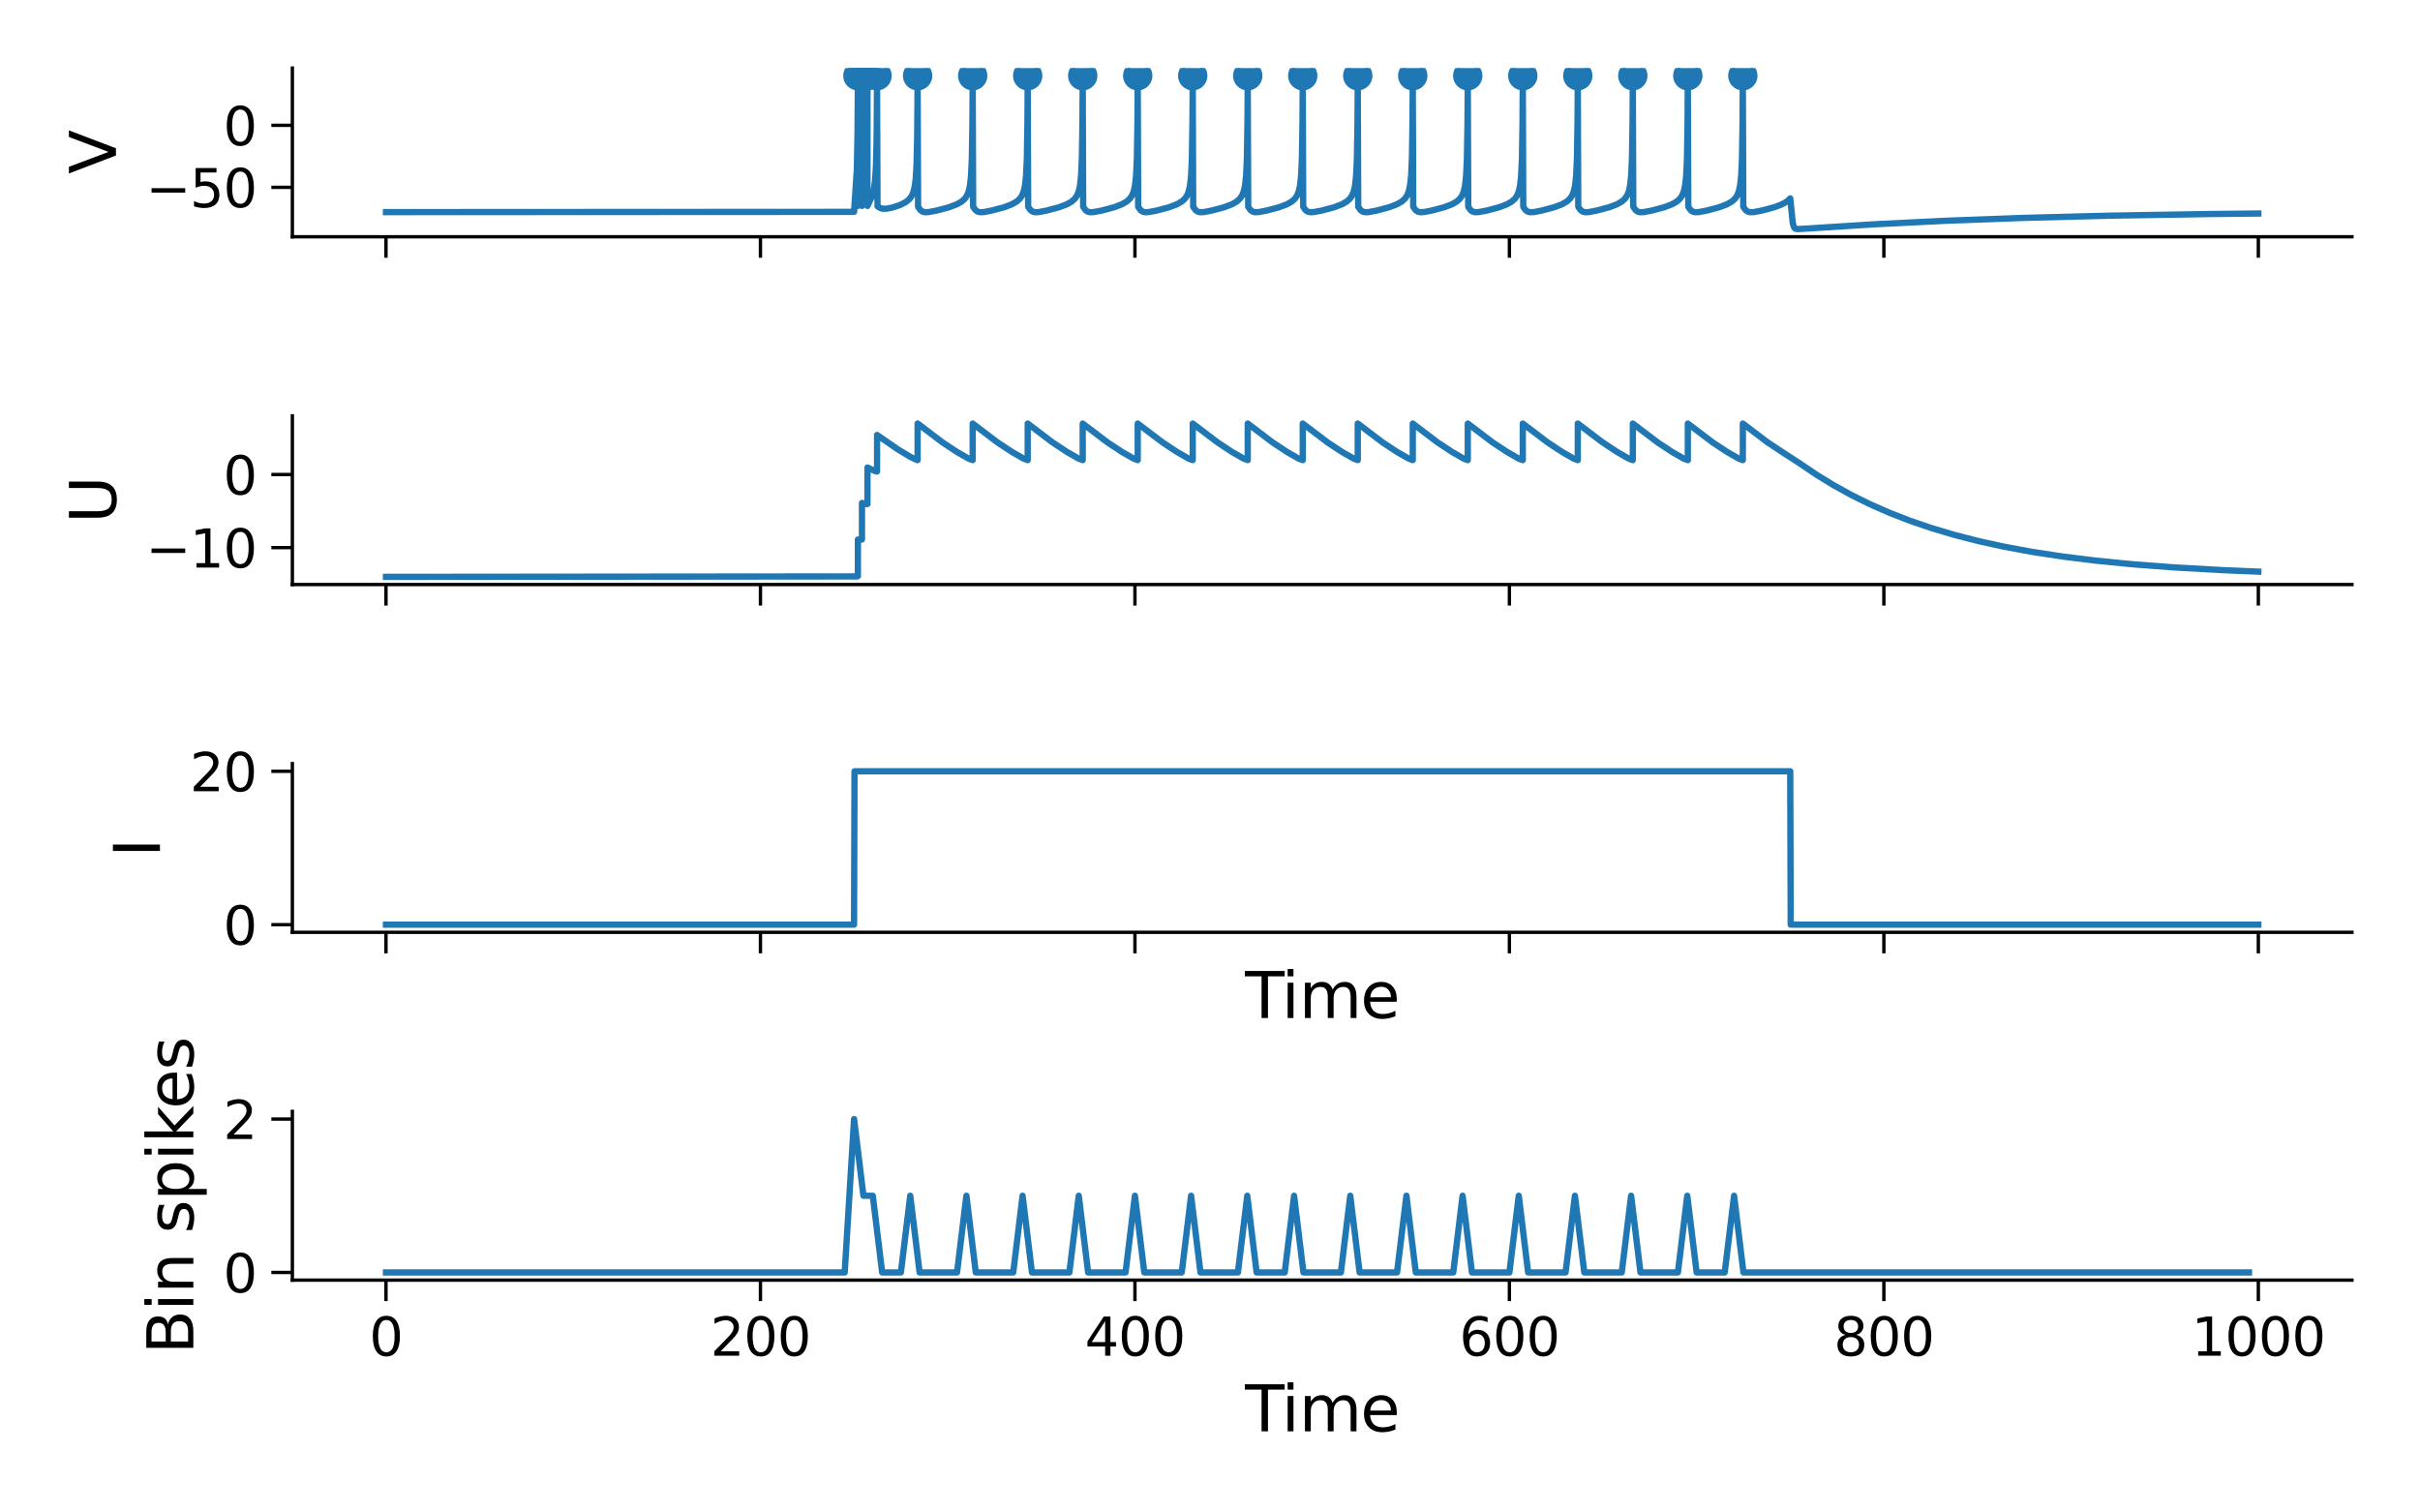 <?xml version="1.0" encoding="utf-8" standalone="no"?>
<!DOCTYPE svg PUBLIC "-//W3C//DTD SVG 1.1//EN"
  "http://www.w3.org/Graphics/SVG/1.1/DTD/svg11.dtd">
<svg xmlns:xlink="http://www.w3.org/1999/xlink" width="576pt" height="360pt" viewBox="0 0 576 360" xmlns="http://www.w3.org/2000/svg" version="1.1">
 <defs>
  <style type="text/css">*{stroke-linejoin: round; stroke-linecap: butt}</style>
 </defs>
 <g id="figure_1">
  <g id="patch_1">
   <path d="M 0 360 
L 576 360 
L 576 0 
L 0 0 
z
" style="fill: #ffffff"/>
  </g>
  <g id="axes_1">
   <g id="patch_2">
    <path d="M 69.587 56.355 
L 559.8 56.355 
L 559.8 16.2 
L 69.587 16.2 
z
" style="fill: #ffffff"/>
   </g>
   <g id="PathCollection_1">
    <defs>
     <path id="m903c0b86d2" d="M 0 3 
C 0.796 3 1.559 2.684 2.121 2.121 
C 2.684 1.559 3 0.796 3 0 
C 3 -0.796 2.684 -1.559 2.121 -2.121 
C 1.559 -2.684 0.796 -3 0 -3 
C -0.796 -3 -1.559 -2.684 -2.121 -2.121 
C -2.684 -1.559 -3 -0.796 -3 0 
C -3 0.796 -2.684 1.559 -2.121 2.121 
C -1.559 2.684 -0.796 3 0 3 
z
" style="stroke: #1f77b4"/>
    </defs>
    <g clip-path="url(#p8f0200c626)">
     <use xlink:href="#m903c0b86d2" x="204.192" y="18.025" style="fill: #1f77b4; stroke: #1f77b4"/>
     <use xlink:href="#m903c0b86d2" x="205.164" y="18.025" style="fill: #1f77b4; stroke: #1f77b4"/>
     <use xlink:href="#m903c0b86d2" x="206.469" y="18.025" style="fill: #1f77b4; stroke: #1f77b4"/>
     <use xlink:href="#m903c0b86d2" x="208.751" y="18.025" style="fill: #1f77b4; stroke: #1f77b4"/>
     <use xlink:href="#m903c0b86d2" x="218.408" y="18.025" style="fill: #1f77b4; stroke: #1f77b4"/>
     <use xlink:href="#m903c0b86d2" x="231.515" y="18.025" style="fill: #1f77b4; stroke: #1f77b4"/>
     <use xlink:href="#m903c0b86d2" x="244.608" y="18.025" style="fill: #1f77b4; stroke: #1f77b4"/>
     <use xlink:href="#m903c0b86d2" x="257.702" y="18.025" style="fill: #1f77b4; stroke: #1f77b4"/>
     <use xlink:href="#m903c0b86d2" x="270.795" y="18.025" style="fill: #1f77b4; stroke: #1f77b4"/>
     <use xlink:href="#m903c0b86d2" x="283.888" y="18.025" style="fill: #1f77b4; stroke: #1f77b4"/>
     <use xlink:href="#m903c0b86d2" x="296.981" y="18.025" style="fill: #1f77b4; stroke: #1f77b4"/>
     <use xlink:href="#m903c0b86d2" x="310.075" y="18.025" style="fill: #1f77b4; stroke: #1f77b4"/>
     <use xlink:href="#m903c0b86d2" x="323.168" y="18.025" style="fill: #1f77b4; stroke: #1f77b4"/>
     <use xlink:href="#m903c0b86d2" x="336.261" y="18.025" style="fill: #1f77b4; stroke: #1f77b4"/>
     <use xlink:href="#m903c0b86d2" x="349.354" y="18.025" style="fill: #1f77b4; stroke: #1f77b4"/>
     <use xlink:href="#m903c0b86d2" x="362.448" y="18.025" style="fill: #1f77b4; stroke: #1f77b4"/>
     <use xlink:href="#m903c0b86d2" x="375.541" y="18.025" style="fill: #1f77b4; stroke: #1f77b4"/>
     <use xlink:href="#m903c0b86d2" x="388.634" y="18.025" style="fill: #1f77b4; stroke: #1f77b4"/>
     <use xlink:href="#m903c0b86d2" x="401.727" y="18.025" style="fill: #1f77b4; stroke: #1f77b4"/>
     <use xlink:href="#m903c0b86d2" x="414.821" y="18.025" style="fill: #1f77b4; stroke: #1f77b4"/>
    </g>
   </g>
   <g id="matplotlib.axis_1">
    <g id="xtick_1">
     <g id="line2d_1">
      <defs>
       <path id="m72c310640c" d="M 0 0 
L 0 5 
" style="stroke: #000000; stroke-width: 0.8"/>
      </defs>
      <g>
       <use xlink:href="#m72c310640c" x="91.87" y="56.355" style="stroke: #000000; stroke-width: 0.8"/>
      </g>
     </g>
    </g>
    <g id="xtick_2">
     <g id="line2d_2">
      <g>
       <use xlink:href="#m72c310640c" x="181" y="56.355" style="stroke: #000000; stroke-width: 0.8"/>
      </g>
     </g>
    </g>
    <g id="xtick_3">
     <g id="line2d_3">
      <g>
       <use xlink:href="#m72c310640c" x="270.131" y="56.355" style="stroke: #000000; stroke-width: 0.8"/>
      </g>
     </g>
    </g>
    <g id="xtick_4">
     <g id="line2d_4">
      <g>
       <use xlink:href="#m72c310640c" x="359.261" y="56.355" style="stroke: #000000; stroke-width: 0.8"/>
      </g>
     </g>
    </g>
    <g id="xtick_5">
     <g id="line2d_5">
      <g>
       <use xlink:href="#m72c310640c" x="448.392" y="56.355" style="stroke: #000000; stroke-width: 0.8"/>
      </g>
     </g>
    </g>
    <g id="xtick_6">
     <g id="line2d_6">
      <g>
       <use xlink:href="#m72c310640c" x="537.522" y="56.355" style="stroke: #000000; stroke-width: 0.8"/>
      </g>
     </g>
    </g>
   </g>
   <g id="matplotlib.axis_2">
    <g id="ytick_1">
     <g id="line2d_7">
      <defs>
       <path id="mae46ea5dfd" d="M 0 0 
L -5 0 
" style="stroke: #000000; stroke-width: 0.8"/>
      </defs>
      <g>
       <use xlink:href="#mae46ea5dfd" x="69.587" y="44.584" style="stroke: #000000; stroke-width: 0.8"/>
      </g>
     </g>
     <g id="text_1">
      <!-- −50 -->
      <g transform="translate(34.717 49.332)scale(0.125 -0.125)">
       <defs>
        <path id="DejaVuSans-2212" d="M 678 2272 
L 4684 2272 
L 4684 1741 
L 678 1741 
L 678 2272 
z
" transform="scale(0.016)"/>
        <path id="DejaVuSans-35" d="M 691 4666 
L 3169 4666 
L 3169 4134 
L 1269 4134 
L 1269 2991 
Q 1406 3038 1543 3061 
Q 1681 3084 1819 3084 
Q 2600 3084 3056 2656 
Q 3513 2228 3513 1497 
Q 3513 744 3044 326 
Q 2575 -91 1722 -91 
Q 1428 -91 1123 -41 
Q 819 9 494 109 
L 494 744 
Q 775 591 1075 516 
Q 1375 441 1709 441 
Q 2250 441 2565 725 
Q 2881 1009 2881 1497 
Q 2881 1984 2565 2268 
Q 2250 2553 1709 2553 
Q 1456 2553 1204 2497 
Q 953 2441 691 2322 
L 691 4666 
z
" transform="scale(0.016)"/>
        <path id="DejaVuSans-30" d="M 2034 4250 
Q 1547 4250 1301 3770 
Q 1056 3291 1056 2328 
Q 1056 1369 1301 889 
Q 1547 409 2034 409 
Q 2525 409 2770 889 
Q 3016 1369 3016 2328 
Q 3016 3291 2770 3770 
Q 2525 4250 2034 4250 
z
M 2034 4750 
Q 2819 4750 3233 4129 
Q 3647 3509 3647 2328 
Q 3647 1150 3233 529 
Q 2819 -91 2034 -91 
Q 1250 -91 836 529 
Q 422 1150 422 2328 
Q 422 3509 836 4129 
Q 1250 4750 2034 4750 
z
" transform="scale(0.016)"/>
       </defs>
       <use xlink:href="#DejaVuSans-2212"/>
       <use xlink:href="#DejaVuSans-35" x="83.789"/>
       <use xlink:href="#DejaVuSans-30" x="147.412"/>
      </g>
     </g>
    </g>
    <g id="ytick_2">
     <g id="line2d_8">
      <g>
       <use xlink:href="#mae46ea5dfd" x="69.587" y="29.829" style="stroke: #000000; stroke-width: 0.8"/>
      </g>
     </g>
     <g id="text_2">
      <!-- 0 -->
      <g transform="translate(53.138 34.576)scale(0.125 -0.125)">
       <use xlink:href="#DejaVuSans-30"/>
      </g>
     </g>
    </g>
    <g id="text_3">
     <!-- V -->
     <g transform="translate(27.598 41.408)rotate(-90)scale(0.15 -0.15)">
      <defs>
       <path id="DejaVuSans-56" d="M 1831 0 
L 50 4666 
L 709 4666 
L 2188 738 
L 3669 4666 
L 4325 4666 
L 2547 0 
L 1831 0 
z
" transform="scale(0.016)"/>
      </defs>
      <use xlink:href="#DejaVuSans-56"/>
     </g>
    </g>
   </g>
   <g id="line2d_9">
    <path d="M 91.87 50.487 
L 203.287 50.428 
L 203.947 40.289 
L 204.107 31.908 
L 204.192 19.501 
L 204.197 49.011 
L 204.303 48.11 
L 204.754 43.403 
L 204.963 38.466 
L 205.106 29.143 
L 205.164 19.501 
L 205.168 49.011 
L 205.275 48.461 
L 205.868 44.886 
L 206.126 41.721 
L 206.309 36.44 
L 206.438 25.181 
L 206.469 19.501 
L 206.474 49.011 
L 206.581 48.799 
L 207.632 46.505 
L 208.007 45.027 
L 208.283 42.962 
L 208.493 39.551 
L 208.649 32.92 
L 208.751 19.501 
L 208.862 49.107 
L 209.513 49.52 
L 210.199 49.689 
L 211.095 49.664 
L 212.468 49.383 
L 214.21 48.802 
L 215.503 48.154 
L 216.345 47.494 
L 216.924 46.763 
L 217.352 45.858 
L 217.686 44.594 
L 217.949 42.646 
L 218.154 39.268 
L 218.31 32.391 
L 218.408 19.501 
L 218.52 49.215 
L 219.081 50.017 
L 219.589 50.376 
L 220.182 50.516 
L 221.078 50.473 
L 222.945 50.115 
L 225.855 49.343 
L 227.727 48.637 
L 228.886 47.975 
L 229.643 47.295 
L 230.174 46.518 
L 230.57 45.526 
L 230.878 44.124 
L 231.123 41.868 
L 231.314 37.745 
L 231.453 29.351 
L 231.515 19.501 
L 231.626 49.215 
L 232.188 50.015 
L 232.7 50.376 
L 233.293 50.514 
L 234.193 50.469 
L 236.074 50.107 
L 238.971 49.336 
L 240.834 48.631 
L 241.988 47.969 
L 242.741 47.29 
L 243.267 46.519 
L 243.663 45.527 
L 243.971 44.125 
L 244.216 41.872 
L 244.408 37.755 
L 244.546 29.383 
L 244.608 19.501 
L 244.72 49.215 
L 245.281 50.015 
L 245.794 50.376 
L 246.386 50.514 
L 247.287 50.469 
L 249.167 50.107 
L 252.064 49.336 
L 253.927 48.63 
L 255.081 47.969 
L 255.834 47.29 
L 256.36 46.519 
L 256.757 45.527 
L 257.064 44.125 
L 257.309 41.872 
L 257.501 37.753 
L 257.639 29.376 
L 257.702 19.501 
L 257.813 49.215 
L 258.374 50.015 
L 258.887 50.376 
L 259.48 50.514 
L 260.38 50.469 
L 262.261 50.107 
L 265.157 49.336 
L 267.02 48.63 
L 268.174 47.969 
L 268.927 47.29 
L 269.453 46.519 
L 269.85 45.527 
L 270.157 44.125 
L 270.403 41.872 
L 270.594 37.754 
L 270.732 29.377 
L 270.795 19.501 
L 270.906 49.215 
L 271.468 50.015 
L 271.98 50.376 
L 272.573 50.514 
L 273.473 50.469 
L 275.354 50.107 
L 278.251 49.336 
L 280.113 48.63 
L 281.268 47.969 
L 282.021 47.29 
L 282.547 46.519 
L 282.943 45.527 
L 283.251 44.125 
L 283.496 41.872 
L 283.687 37.754 
L 283.826 29.377 
L 283.888 19.501 
L 283.999 49.215 
L 284.561 50.015 
L 285.073 50.376 
L 285.666 50.514 
L 286.566 50.469 
L 288.447 50.107 
L 291.344 49.336 
L 293.207 48.63 
L 294.361 47.969 
L 295.114 47.29 
L 295.64 46.519 
L 296.037 45.527 
L 296.344 44.125 
L 296.589 41.872 
L 296.781 37.754 
L 296.919 29.377 
L 296.981 19.501 
L 297.093 49.215 
L 297.654 50.015 
L 298.167 50.376 
L 298.759 50.514 
L 299.66 50.469 
L 301.54 50.107 
L 304.437 49.336 
L 306.3 48.63 
L 307.454 47.969 
L 308.207 47.29 
L 308.733 46.519 
L 309.13 45.527 
L 309.437 44.125 
L 309.682 41.872 
L 309.874 37.754 
L 310.012 29.377 
L 310.075 19.501 
L 310.186 49.215 
L 310.747 50.015 
L 311.26 50.376 
L 311.853 50.514 
L 312.753 50.469 
L 314.634 50.107 
L 317.53 49.336 
L 319.393 48.63 
L 320.547 47.969 
L 321.301 47.29 
L 321.826 46.519 
L 322.223 45.527 
L 322.531 44.125 
L 322.776 41.872 
L 322.967 37.754 
L 323.105 29.377 
L 323.168 19.501 
L 323.279 49.215 
L 323.841 50.015 
L 324.353 50.376 
L 324.946 50.514 
L 325.846 50.469 
L 327.727 50.107 
L 330.624 49.336 
L 332.486 48.63 
L 333.641 47.969 
L 334.394 47.29 
L 334.92 46.519 
L 335.316 45.527 
L 335.624 44.125 
L 335.869 41.872 
L 336.061 37.754 
L 336.199 29.377 
L 336.261 19.501 
L 336.372 49.215 
L 336.934 50.015 
L 337.447 50.376 
L 338.039 50.514 
L 338.939 50.469 
L 340.82 50.107 
L 343.717 49.336 
L 345.58 48.63 
L 346.734 47.969 
L 347.487 47.29 
L 348.013 46.519 
L 348.41 45.527 
L 348.717 44.125 
L 348.962 41.872 
L 349.154 37.754 
L 349.292 29.377 
L 349.354 19.501 
L 349.466 49.215 
L 350.027 50.015 
L 350.54 50.376 
L 351.132 50.514 
L 352.033 50.469 
L 353.913 50.107 
L 356.81 49.336 
L 358.673 48.63 
L 359.827 47.969 
L 360.58 47.29 
L 361.106 46.519 
L 361.503 45.527 
L 361.81 44.125 
L 362.055 41.872 
L 362.247 37.754 
L 362.385 29.377 
L 362.448 19.501 
L 362.559 49.215 
L 363.121 50.015 
L 363.633 50.376 
L 364.226 50.514 
L 365.126 50.469 
L 367.007 50.107 
L 369.903 49.336 
L 371.766 48.63 
L 372.92 47.969 
L 373.674 47.29 
L 374.199 46.519 
L 374.596 45.527 
L 374.904 44.125 
L 375.149 41.872 
L 375.34 37.754 
L 375.478 29.377 
L 375.541 19.501 
L 375.652 49.215 
L 376.214 50.015 
L 376.726 50.376 
L 377.319 50.514 
L 378.219 50.469 
L 380.1 50.107 
L 382.997 49.336 
L 384.859 48.63 
L 386.014 47.969 
L 386.767 47.29 
L 387.293 46.519 
L 387.689 45.527 
L 387.997 44.125 
L 388.242 41.872 
L 388.434 37.754 
L 388.572 29.377 
L 388.634 19.501 
L 388.746 49.215 
L 389.307 50.015 
L 389.82 50.376 
L 390.412 50.514 
L 391.312 50.469 
L 393.193 50.107 
L 396.09 49.336 
L 397.953 48.63 
L 399.107 47.969 
L 399.86 47.29 
L 400.386 46.519 
L 400.783 45.527 
L 401.09 44.125 
L 401.335 41.872 
L 401.527 37.754 
L 401.665 29.377 
L 401.727 19.501 
L 401.839 49.215 
L 402.4 50.015 
L 402.913 50.376 
L 403.506 50.514 
L 404.406 50.469 
L 406.286 50.107 
L 409.183 49.336 
L 411.046 48.63 
L 412.2 47.969 
L 412.953 47.29 
L 413.479 46.519 
L 413.876 45.527 
L 414.183 44.125 
L 414.428 41.872 
L 414.62 37.754 
L 414.758 29.377 
L 414.821 19.501 
L 414.932 49.215 
L 415.494 50.015 
L 416.006 50.376 
L 416.599 50.514 
L 417.499 50.469 
L 419.38 50.107 
L 422.276 49.336 
L 424.139 48.63 
L 425.293 47.969 
L 426.047 47.29 
L 426.109 47.217 
L 426.118 47.324 
L 426.702 53.066 
L 427.009 54.093 
L 427.317 54.427 
L 427.731 54.526 
L 428.877 54.477 
L 446.235 53.379 
L 463.161 52.546 
L 481.615 51.865 
L 502.173 51.333 
L 526.104 50.943 
L 537.518 50.821 
L 537.518 50.821 
" clip-path="url(#p8f0200c626)" style="fill: none; stroke: #1f77b4; stroke-width: 1.5; stroke-linecap: square"/>
   </g>
   <g id="patch_3">
    <path d="M 69.587 56.355 
L 69.587 16.2 
" style="fill: none; stroke: #000000; stroke-width: 0.8; stroke-linejoin: miter; stroke-linecap: square"/>
   </g>
   <g id="patch_4">
    <path d="M 69.587 56.355 
L 559.8 56.355 
" style="fill: none; stroke: #000000; stroke-width: 0.8; stroke-linejoin: miter; stroke-linecap: square"/>
   </g>
  </g>
  <g id="axes_2">
   <g id="patch_5">
    <path d="M 69.587 139.134 
L 559.8 139.134 
L 559.8 98.978 
L 69.587 98.978 
z
" style="fill: #ffffff"/>
   </g>
   <g id="matplotlib.axis_3">
    <g id="xtick_7">
     <g id="line2d_10">
      <g>
       <use xlink:href="#m72c310640c" x="91.87" y="139.134" style="stroke: #000000; stroke-width: 0.8"/>
      </g>
     </g>
    </g>
    <g id="xtick_8">
     <g id="line2d_11">
      <g>
       <use xlink:href="#m72c310640c" x="181" y="139.134" style="stroke: #000000; stroke-width: 0.8"/>
      </g>
     </g>
    </g>
    <g id="xtick_9">
     <g id="line2d_12">
      <g>
       <use xlink:href="#m72c310640c" x="270.131" y="139.134" style="stroke: #000000; stroke-width: 0.8"/>
      </g>
     </g>
    </g>
    <g id="xtick_10">
     <g id="line2d_13">
      <g>
       <use xlink:href="#m72c310640c" x="359.261" y="139.134" style="stroke: #000000; stroke-width: 0.8"/>
      </g>
     </g>
    </g>
    <g id="xtick_11">
     <g id="line2d_14">
      <g>
       <use xlink:href="#m72c310640c" x="448.392" y="139.134" style="stroke: #000000; stroke-width: 0.8"/>
      </g>
     </g>
    </g>
    <g id="xtick_12">
     <g id="line2d_15">
      <g>
       <use xlink:href="#m72c310640c" x="537.522" y="139.134" style="stroke: #000000; stroke-width: 0.8"/>
      </g>
     </g>
    </g>
   </g>
   <g id="matplotlib.axis_4">
    <g id="ytick_3">
     <g id="line2d_16">
      <g>
       <use xlink:href="#mae46ea5dfd" x="69.587" y="130.348" style="stroke: #000000; stroke-width: 0.8"/>
      </g>
     </g>
     <g id="text_4">
      <!-- −10 -->
      <g transform="translate(34.717 135.095)scale(0.125 -0.125)">
       <defs>
        <path id="DejaVuSans-31" d="M 794 531 
L 1825 531 
L 1825 4091 
L 703 3866 
L 703 4441 
L 1819 4666 
L 2450 4666 
L 2450 531 
L 3481 531 
L 3481 0 
L 794 0 
L 794 531 
z
" transform="scale(0.016)"/>
       </defs>
       <use xlink:href="#DejaVuSans-2212"/>
       <use xlink:href="#DejaVuSans-31" x="83.789"/>
       <use xlink:href="#DejaVuSans-30" x="147.412"/>
      </g>
     </g>
    </g>
    <g id="ytick_4">
     <g id="line2d_17">
      <g>
       <use xlink:href="#mae46ea5dfd" x="69.587" y="112.949" style="stroke: #000000; stroke-width: 0.8"/>
      </g>
     </g>
     <g id="text_5">
      <!-- 0 -->
      <g transform="translate(53.138 117.696)scale(0.125 -0.125)">
       <use xlink:href="#DejaVuSans-30"/>
      </g>
     </g>
    </g>
    <g id="text_6">
     <!-- U -->
     <g transform="translate(27.598 124.545)rotate(-90)scale(0.15 -0.15)">
      <defs>
       <path id="DejaVuSans-55" d="M 556 4666 
L 1191 4666 
L 1191 1831 
Q 1191 1081 1462 751 
Q 1734 422 2344 422 
Q 2950 422 3222 751 
Q 3494 1081 3494 1831 
L 3494 4666 
L 4128 4666 
L 4128 1753 
Q 4128 841 3676 375 
Q 3225 -91 2344 -91 
Q 1459 -91 1007 375 
Q 556 841 556 1753 
L 556 4666 
z
" transform="scale(0.016)"/>
      </defs>
      <use xlink:href="#DejaVuSans-55"/>
     </g>
    </g>
   </g>
   <g id="line2d_18">
    <path d="M 91.87 137.308 
L 204.054 137.199 
L 204.192 137.123 
L 204.197 128.423 
L 204.303 128.439 
L 205.101 128.437 
L 205.164 128.408 
L 205.168 119.708 
L 205.275 119.746 
L 206.34 119.992 
L 206.469 119.969 
L 206.474 111.269 
L 206.581 111.327 
L 208.372 112.166 
L 208.751 112.231 
L 208.756 103.531 
L 208.862 103.608 
L 213.671 106.932 
L 216.786 108.801 
L 218.292 109.5 
L 218.408 109.503 
L 218.413 100.803 
L 218.52 100.887 
L 224.309 105.283 
L 227.731 107.543 
L 230.552 109.158 
L 231.506 109.516 
L 231.515 109.514 
L 231.519 100.814 
L 231.626 100.898 
L 237.415 105.292 
L 240.838 107.551 
L 243.655 109.163 
L 244.604 109.515 
L 244.608 109.514 
L 244.613 100.814 
L 244.72 100.898 
L 250.509 105.292 
L 253.931 107.551 
L 256.748 109.163 
L 257.697 109.515 
L 257.702 109.514 
L 257.706 100.814 
L 257.813 100.898 
L 263.602 105.292 
L 267.025 107.551 
L 269.841 109.163 
L 270.79 109.515 
L 270.795 109.514 
L 270.799 100.814 
L 270.906 100.898 
L 276.695 105.292 
L 280.118 107.551 
L 282.934 109.163 
L 283.884 109.515 
L 283.888 109.514 
L 283.892 100.814 
L 283.999 100.898 
L 289.788 105.292 
L 293.211 107.551 
L 296.028 109.163 
L 296.977 109.515 
L 296.981 109.514 
L 296.986 100.814 
L 297.093 100.898 
L 302.882 105.292 
L 306.304 107.551 
L 309.121 109.163 
L 310.07 109.515 
L 310.075 109.514 
L 310.079 100.814 
L 310.186 100.898 
L 315.975 105.292 
L 319.398 107.551 
L 322.214 109.163 
L 323.163 109.515 
L 323.168 109.514 
L 323.172 100.814 
L 323.279 100.898 
L 329.068 105.292 
L 332.491 107.551 
L 335.307 109.163 
L 336.257 109.515 
L 336.261 109.514 
L 336.266 100.814 
L 336.372 100.898 
L 342.162 105.292 
L 345.584 107.551 
L 348.401 109.163 
L 349.35 109.515 
L 349.354 109.514 
L 349.359 100.814 
L 349.466 100.898 
L 355.255 105.292 
L 358.677 107.551 
L 361.494 109.163 
L 362.443 109.515 
L 362.448 109.514 
L 362.452 100.814 
L 362.559 100.898 
L 368.348 105.292 
L 371.771 107.551 
L 374.587 109.163 
L 375.536 109.515 
L 375.541 109.514 
L 375.545 100.814 
L 375.652 100.898 
L 381.441 105.292 
L 384.864 107.551 
L 387.68 109.163 
L 388.63 109.515 
L 388.634 109.514 
L 388.639 100.814 
L 388.746 100.898 
L 394.535 105.292 
L 397.957 107.551 
L 400.774 109.163 
L 401.723 109.515 
L 401.727 109.514 
L 401.732 100.814 
L 401.839 100.898 
L 407.628 105.292 
L 411.05 107.551 
L 413.867 109.163 
L 414.816 109.515 
L 414.821 109.514 
L 414.825 100.814 
L 414.932 100.898 
L 420.721 105.292 
L 424.144 107.551 
L 428.422 110.328 
L 432.393 113.018 
L 436.493 115.527 
L 440.74 117.865 
L 445.161 120.045 
L 449.773 122.069 
L 454.613 123.95 
L 459.711 125.691 
L 465.108 127.297 
L 470.857 128.774 
L 477.016 130.125 
L 483.665 131.352 
L 490.898 132.458 
L 498.848 133.445 
L 507.695 134.315 
L 517.691 135.07 
L 529.211 135.711 
L 537.518 136.058 
L 537.518 136.058 
" clip-path="url(#p49c707fbe8)" style="fill: none; stroke: #1f77b4; stroke-width: 1.5; stroke-linecap: square"/>
   </g>
   <g id="patch_6">
    <path d="M 69.587 139.134 
L 69.587 98.978 
" style="fill: none; stroke: #000000; stroke-width: 0.8; stroke-linejoin: miter; stroke-linecap: square"/>
   </g>
   <g id="patch_7">
    <path d="M 69.587 139.134 
L 559.8 139.134 
" style="fill: none; stroke: #000000; stroke-width: 0.8; stroke-linejoin: miter; stroke-linecap: square"/>
   </g>
  </g>
  <g id="axes_3">
   <g id="patch_8">
    <path d="M 69.587 221.912 
L 559.8 221.912 
L 559.8 181.756 
L 69.587 181.756 
z
" style="fill: #ffffff"/>
   </g>
   <g id="matplotlib.axis_5">
    <g id="xtick_13">
     <g id="line2d_19">
      <g>
       <use xlink:href="#m72c310640c" x="91.87" y="221.912" style="stroke: #000000; stroke-width: 0.8"/>
      </g>
     </g>
    </g>
    <g id="xtick_14">
     <g id="line2d_20">
      <g>
       <use xlink:href="#m72c310640c" x="181" y="221.912" style="stroke: #000000; stroke-width: 0.8"/>
      </g>
     </g>
    </g>
    <g id="xtick_15">
     <g id="line2d_21">
      <g>
       <use xlink:href="#m72c310640c" x="270.131" y="221.912" style="stroke: #000000; stroke-width: 0.8"/>
      </g>
     </g>
    </g>
    <g id="xtick_16">
     <g id="line2d_22">
      <g>
       <use xlink:href="#m72c310640c" x="359.261" y="221.912" style="stroke: #000000; stroke-width: 0.8"/>
      </g>
     </g>
    </g>
    <g id="xtick_17">
     <g id="line2d_23">
      <g>
       <use xlink:href="#m72c310640c" x="448.392" y="221.912" style="stroke: #000000; stroke-width: 0.8"/>
      </g>
     </g>
    </g>
    <g id="xtick_18">
     <g id="line2d_24">
      <g>
       <use xlink:href="#m72c310640c" x="537.522" y="221.912" style="stroke: #000000; stroke-width: 0.8"/>
      </g>
     </g>
    </g>
    <g id="text_7">
     <!-- Time -->
     <g transform="translate(296.343 242.309)scale(0.15 -0.15)">
      <defs>
       <path id="DejaVuSans-54" d="M -19 4666 
L 3928 4666 
L 3928 4134 
L 2272 4134 
L 2272 0 
L 1638 0 
L 1638 4134 
L -19 4134 
L -19 4666 
z
" transform="scale(0.016)"/>
       <path id="DejaVuSans-69" d="M 603 3500 
L 1178 3500 
L 1178 0 
L 603 0 
L 603 3500 
z
M 603 4863 
L 1178 4863 
L 1178 4134 
L 603 4134 
L 603 4863 
z
" transform="scale(0.016)"/>
       <path id="DejaVuSans-6d" d="M 3328 2828 
Q 3544 3216 3844 3400 
Q 4144 3584 4550 3584 
Q 5097 3584 5394 3201 
Q 5691 2819 5691 2113 
L 5691 0 
L 5113 0 
L 5113 2094 
Q 5113 2597 4934 2840 
Q 4756 3084 4391 3084 
Q 3944 3084 3684 2787 
Q 3425 2491 3425 1978 
L 3425 0 
L 2847 0 
L 2847 2094 
Q 2847 2600 2669 2842 
Q 2491 3084 2119 3084 
Q 1678 3084 1418 2786 
Q 1159 2488 1159 1978 
L 1159 0 
L 581 0 
L 581 3500 
L 1159 3500 
L 1159 2956 
Q 1356 3278 1631 3431 
Q 1906 3584 2284 3584 
Q 2666 3584 2933 3390 
Q 3200 3197 3328 2828 
z
" transform="scale(0.016)"/>
       <path id="DejaVuSans-65" d="M 3597 1894 
L 3597 1613 
L 953 1613 
Q 991 1019 1311 708 
Q 1631 397 2203 397 
Q 2534 397 2845 478 
Q 3156 559 3463 722 
L 3463 178 
Q 3153 47 2828 -22 
Q 2503 -91 2169 -91 
Q 1331 -91 842 396 
Q 353 884 353 1716 
Q 353 2575 817 3079 
Q 1281 3584 2069 3584 
Q 2775 3584 3186 3129 
Q 3597 2675 3597 1894 
z
M 3022 2063 
Q 3016 2534 2758 2815 
Q 2500 3097 2075 3097 
Q 1594 3097 1305 2825 
Q 1016 2553 972 2059 
L 3022 2063 
z
" transform="scale(0.016)"/>
      </defs>
      <use xlink:href="#DejaVuSans-54"/>
      <use xlink:href="#DejaVuSans-69" x="57.959"/>
      <use xlink:href="#DejaVuSans-6d" x="85.742"/>
      <use xlink:href="#DejaVuSans-65" x="183.154"/>
     </g>
    </g>
   </g>
   <g id="matplotlib.axis_6">
    <g id="ytick_5">
     <g id="line2d_25">
      <g>
       <use xlink:href="#mae46ea5dfd" x="69.587" y="220.087" style="stroke: #000000; stroke-width: 0.8"/>
      </g>
     </g>
     <g id="text_8">
      <!-- 0 -->
      <g transform="translate(53.138 224.834)scale(0.125 -0.125)">
       <use xlink:href="#DejaVuSans-30"/>
      </g>
     </g>
    </g>
    <g id="ytick_6">
     <g id="line2d_26">
      <g>
       <use xlink:href="#mae46ea5dfd" x="69.587" y="183.582" style="stroke: #000000; stroke-width: 0.8"/>
      </g>
     </g>
     <g id="text_9">
      <!-- 20 -->
      <g transform="translate(45.188 188.329)scale(0.125 -0.125)">
       <defs>
        <path id="DejaVuSans-32" d="M 1228 531 
L 3431 531 
L 3431 0 
L 469 0 
L 469 531 
Q 828 903 1448 1529 
Q 2069 2156 2228 2338 
Q 2531 2678 2651 2914 
Q 2772 3150 2772 3378 
Q 2772 3750 2511 3984 
Q 2250 4219 1831 4219 
Q 1534 4219 1204 4116 
Q 875 4013 500 3803 
L 500 4441 
Q 881 4594 1212 4672 
Q 1544 4750 1819 4750 
Q 2544 4750 2975 4387 
Q 3406 4025 3406 3419 
Q 3406 3131 3298 2873 
Q 3191 2616 2906 2266 
Q 2828 2175 2409 1742 
Q 1991 1309 1228 531 
z
" transform="scale(0.016)"/>
       </defs>
       <use xlink:href="#DejaVuSans-32"/>
       <use xlink:href="#DejaVuSans-30" x="63.623"/>
      </g>
     </g>
    </g>
    <g id="text_10">
     <!-- I -->
     <g transform="translate(38.068 204.047)rotate(-90)scale(0.15 -0.15)">
      <defs>
       <path id="DejaVuSans-49" d="M 628 4666 
L 1259 4666 
L 1259 0 
L 628 0 
L 628 4666 
z
" transform="scale(0.016)"/>
      </defs>
      <use xlink:href="#DejaVuSans-49"/>
     </g>
    </g>
   </g>
   <g id="line2d_27">
    <path d="M 91.87 220.087 
L 203.278 220.087 
L 203.39 183.582 
L 426.105 183.582 
L 426.216 220.087 
L 537.518 220.087 
L 537.518 220.087 
" clip-path="url(#p6d156a3d7f)" style="fill: none; stroke: #1f77b4; stroke-width: 1.5; stroke-linecap: square"/>
   </g>
   <g id="patch_9">
    <path d="M 69.587 221.912 
L 69.587 181.756 
" style="fill: none; stroke: #000000; stroke-width: 0.8; stroke-linejoin: miter; stroke-linecap: square"/>
   </g>
   <g id="patch_10">
    <path d="M 69.587 221.912 
L 559.8 221.912 
" style="fill: none; stroke: #000000; stroke-width: 0.8; stroke-linejoin: miter; stroke-linecap: square"/>
   </g>
  </g>
  <g id="axes_4">
   <g id="patch_11">
    <path d="M 69.587 304.69 
L 559.8 304.69 
L 559.8 264.535 
L 69.587 264.535 
z
" style="fill: #ffffff"/>
   </g>
   <g id="matplotlib.axis_7">
    <g id="xtick_19">
     <g id="line2d_28">
      <g>
       <use xlink:href="#m72c310640c" x="91.87" y="304.69" style="stroke: #000000; stroke-width: 0.8"/>
      </g>
     </g>
     <g id="text_11">
      <!-- 0 -->
      <g transform="translate(87.895 322.684)scale(0.125 -0.125)">
       <use xlink:href="#DejaVuSans-30"/>
      </g>
     </g>
    </g>
    <g id="xtick_20">
     <g id="line2d_29">
      <g>
       <use xlink:href="#m72c310640c" x="181" y="304.69" style="stroke: #000000; stroke-width: 0.8"/>
      </g>
     </g>
     <g id="text_12">
      <!-- 200 -->
      <g transform="translate(169.075 322.684)scale(0.125 -0.125)">
       <use xlink:href="#DejaVuSans-32"/>
       <use xlink:href="#DejaVuSans-30" x="63.623"/>
       <use xlink:href="#DejaVuSans-30" x="127.246"/>
      </g>
     </g>
    </g>
    <g id="xtick_21">
     <g id="line2d_30">
      <g>
       <use xlink:href="#m72c310640c" x="270.131" y="304.69" style="stroke: #000000; stroke-width: 0.8"/>
      </g>
     </g>
     <g id="text_13">
      <!-- 400 -->
      <g transform="translate(258.206 322.684)scale(0.125 -0.125)">
       <defs>
        <path id="DejaVuSans-34" d="M 2419 4116 
L 825 1625 
L 2419 1625 
L 2419 4116 
z
M 2253 4666 
L 3047 4666 
L 3047 1625 
L 3713 1625 
L 3713 1100 
L 3047 1100 
L 3047 0 
L 2419 0 
L 2419 1100 
L 313 1100 
L 313 1709 
L 2253 4666 
z
" transform="scale(0.016)"/>
       </defs>
       <use xlink:href="#DejaVuSans-34"/>
       <use xlink:href="#DejaVuSans-30" x="63.623"/>
       <use xlink:href="#DejaVuSans-30" x="127.246"/>
      </g>
     </g>
    </g>
    <g id="xtick_22">
     <g id="line2d_31">
      <g>
       <use xlink:href="#m72c310640c" x="359.261" y="304.69" style="stroke: #000000; stroke-width: 0.8"/>
      </g>
     </g>
     <g id="text_14">
      <!-- 600 -->
      <g transform="translate(347.336 322.684)scale(0.125 -0.125)">
       <defs>
        <path id="DejaVuSans-36" d="M 2113 2584 
Q 1688 2584 1439 2293 
Q 1191 2003 1191 1497 
Q 1191 994 1439 701 
Q 1688 409 2113 409 
Q 2538 409 2786 701 
Q 3034 994 3034 1497 
Q 3034 2003 2786 2293 
Q 2538 2584 2113 2584 
z
M 3366 4563 
L 3366 3988 
Q 3128 4100 2886 4159 
Q 2644 4219 2406 4219 
Q 1781 4219 1451 3797 
Q 1122 3375 1075 2522 
Q 1259 2794 1537 2939 
Q 1816 3084 2150 3084 
Q 2853 3084 3261 2657 
Q 3669 2231 3669 1497 
Q 3669 778 3244 343 
Q 2819 -91 2113 -91 
Q 1303 -91 875 529 
Q 447 1150 447 2328 
Q 447 3434 972 4092 
Q 1497 4750 2381 4750 
Q 2619 4750 2861 4703 
Q 3103 4656 3366 4563 
z
" transform="scale(0.016)"/>
       </defs>
       <use xlink:href="#DejaVuSans-36"/>
       <use xlink:href="#DejaVuSans-30" x="63.623"/>
       <use xlink:href="#DejaVuSans-30" x="127.246"/>
      </g>
     </g>
    </g>
    <g id="xtick_23">
     <g id="line2d_32">
      <g>
       <use xlink:href="#m72c310640c" x="448.392" y="304.69" style="stroke: #000000; stroke-width: 0.8"/>
      </g>
     </g>
     <g id="text_15">
      <!-- 800 -->
      <g transform="translate(436.467 322.684)scale(0.125 -0.125)">
       <defs>
        <path id="DejaVuSans-38" d="M 2034 2216 
Q 1584 2216 1326 1975 
Q 1069 1734 1069 1313 
Q 1069 891 1326 650 
Q 1584 409 2034 409 
Q 2484 409 2743 651 
Q 3003 894 3003 1313 
Q 3003 1734 2745 1975 
Q 2488 2216 2034 2216 
z
M 1403 2484 
Q 997 2584 770 2862 
Q 544 3141 544 3541 
Q 544 4100 942 4425 
Q 1341 4750 2034 4750 
Q 2731 4750 3128 4425 
Q 3525 4100 3525 3541 
Q 3525 3141 3298 2862 
Q 3072 2584 2669 2484 
Q 3125 2378 3379 2068 
Q 3634 1759 3634 1313 
Q 3634 634 3220 271 
Q 2806 -91 2034 -91 
Q 1263 -91 848 271 
Q 434 634 434 1313 
Q 434 1759 690 2068 
Q 947 2378 1403 2484 
z
M 1172 3481 
Q 1172 3119 1398 2916 
Q 1625 2713 2034 2713 
Q 2441 2713 2670 2916 
Q 2900 3119 2900 3481 
Q 2900 3844 2670 4047 
Q 2441 4250 2034 4250 
Q 1625 4250 1398 4047 
Q 1172 3844 1172 3481 
z
" transform="scale(0.016)"/>
       </defs>
       <use xlink:href="#DejaVuSans-38"/>
       <use xlink:href="#DejaVuSans-30" x="63.623"/>
       <use xlink:href="#DejaVuSans-30" x="127.246"/>
      </g>
     </g>
    </g>
    <g id="xtick_24">
     <g id="line2d_33">
      <g>
       <use xlink:href="#m72c310640c" x="537.522" y="304.69" style="stroke: #000000; stroke-width: 0.8"/>
      </g>
     </g>
     <g id="text_16">
      <!-- 1000 -->
      <g transform="translate(521.622 322.684)scale(0.125 -0.125)">
       <use xlink:href="#DejaVuSans-31"/>
       <use xlink:href="#DejaVuSans-30" x="63.623"/>
       <use xlink:href="#DejaVuSans-30" x="127.246"/>
       <use xlink:href="#DejaVuSans-30" x="190.869"/>
      </g>
     </g>
    </g>
    <g id="text_17">
     <!-- Time -->
     <g transform="translate(296.343 340.68)scale(0.15 -0.15)">
      <use xlink:href="#DejaVuSans-54"/>
      <use xlink:href="#DejaVuSans-69" x="57.959"/>
      <use xlink:href="#DejaVuSans-6d" x="85.742"/>
      <use xlink:href="#DejaVuSans-65" x="183.154"/>
     </g>
    </g>
   </g>
   <g id="matplotlib.axis_8">
    <g id="ytick_7">
     <g id="line2d_34">
      <g>
       <use xlink:href="#mae46ea5dfd" x="69.587" y="302.865" style="stroke: #000000; stroke-width: 0.8"/>
      </g>
     </g>
     <g id="text_18">
      <!-- 0 -->
      <g transform="translate(53.138 307.612)scale(0.125 -0.125)">
       <use xlink:href="#DejaVuSans-30"/>
      </g>
     </g>
    </g>
    <g id="ytick_8">
     <g id="line2d_35">
      <g>
       <use xlink:href="#mae46ea5dfd" x="69.587" y="266.36" style="stroke: #000000; stroke-width: 0.8"/>
      </g>
     </g>
     <g id="text_19">
      <!-- 2 -->
      <g transform="translate(53.138 271.107)scale(0.125 -0.125)">
       <use xlink:href="#DejaVuSans-32"/>
      </g>
     </g>
    </g>
    <g id="text_20">
     <!-- Bin spikes -->
     <g transform="translate(46.018 322.323)rotate(-90)scale(0.15 -0.15)">
      <defs>
       <path id="DejaVuSans-42" d="M 1259 2228 
L 1259 519 
L 2272 519 
Q 2781 519 3026 730 
Q 3272 941 3272 1375 
Q 3272 1813 3026 2020 
Q 2781 2228 2272 2228 
L 1259 2228 
z
M 1259 4147 
L 1259 2741 
L 2194 2741 
Q 2656 2741 2882 2914 
Q 3109 3088 3109 3444 
Q 3109 3797 2882 3972 
Q 2656 4147 2194 4147 
L 1259 4147 
z
M 628 4666 
L 2241 4666 
Q 2963 4666 3353 4366 
Q 3744 4066 3744 3513 
Q 3744 3084 3544 2831 
Q 3344 2578 2956 2516 
Q 3422 2416 3680 2098 
Q 3938 1781 3938 1306 
Q 3938 681 3513 340 
Q 3088 0 2303 0 
L 628 0 
L 628 4666 
z
" transform="scale(0.016)"/>
       <path id="DejaVuSans-6e" d="M 3513 2113 
L 3513 0 
L 2938 0 
L 2938 2094 
Q 2938 2591 2744 2837 
Q 2550 3084 2163 3084 
Q 1697 3084 1428 2787 
Q 1159 2491 1159 1978 
L 1159 0 
L 581 0 
L 581 3500 
L 1159 3500 
L 1159 2956 
Q 1366 3272 1645 3428 
Q 1925 3584 2291 3584 
Q 2894 3584 3203 3211 
Q 3513 2838 3513 2113 
z
" transform="scale(0.016)"/>
       <path id="DejaVuSans-20" transform="scale(0.016)"/>
       <path id="DejaVuSans-73" d="M 2834 3397 
L 2834 2853 
Q 2591 2978 2328 3040 
Q 2066 3103 1784 3103 
Q 1356 3103 1142 2972 
Q 928 2841 928 2578 
Q 928 2378 1081 2264 
Q 1234 2150 1697 2047 
L 1894 2003 
Q 2506 1872 2764 1633 
Q 3022 1394 3022 966 
Q 3022 478 2636 193 
Q 2250 -91 1575 -91 
Q 1294 -91 989 -36 
Q 684 19 347 128 
L 347 722 
Q 666 556 975 473 
Q 1284 391 1588 391 
Q 1994 391 2212 530 
Q 2431 669 2431 922 
Q 2431 1156 2273 1281 
Q 2116 1406 1581 1522 
L 1381 1569 
Q 847 1681 609 1914 
Q 372 2147 372 2553 
Q 372 3047 722 3315 
Q 1072 3584 1716 3584 
Q 2034 3584 2315 3537 
Q 2597 3491 2834 3397 
z
" transform="scale(0.016)"/>
       <path id="DejaVuSans-70" d="M 1159 525 
L 1159 -1331 
L 581 -1331 
L 581 3500 
L 1159 3500 
L 1159 2969 
Q 1341 3281 1617 3432 
Q 1894 3584 2278 3584 
Q 2916 3584 3314 3078 
Q 3713 2572 3713 1747 
Q 3713 922 3314 415 
Q 2916 -91 2278 -91 
Q 1894 -91 1617 61 
Q 1341 213 1159 525 
z
M 3116 1747 
Q 3116 2381 2855 2742 
Q 2594 3103 2138 3103 
Q 1681 3103 1420 2742 
Q 1159 2381 1159 1747 
Q 1159 1113 1420 752 
Q 1681 391 2138 391 
Q 2594 391 2855 752 
Q 3116 1113 3116 1747 
z
" transform="scale(0.016)"/>
       <path id="DejaVuSans-6b" d="M 581 4863 
L 1159 4863 
L 1159 1991 
L 2875 3500 
L 3609 3500 
L 1753 1863 
L 3688 0 
L 2938 0 
L 1159 1709 
L 1159 0 
L 581 0 
L 581 4863 
z
" transform="scale(0.016)"/>
      </defs>
      <use xlink:href="#DejaVuSans-42"/>
      <use xlink:href="#DejaVuSans-69" x="68.604"/>
      <use xlink:href="#DejaVuSans-6e" x="96.387"/>
      <use xlink:href="#DejaVuSans-20" x="159.766"/>
      <use xlink:href="#DejaVuSans-73" x="191.553"/>
      <use xlink:href="#DejaVuSans-70" x="243.652"/>
      <use xlink:href="#DejaVuSans-69" x="307.129"/>
      <use xlink:href="#DejaVuSans-6b" x="334.912"/>
      <use xlink:href="#DejaVuSans-65" x="389.197"/>
      <use xlink:href="#DejaVuSans-73" x="450.721"/>
     </g>
    </g>
   </g>
   <g id="line2d_36">
    <path d="M 91.87 302.865 
L 201.055 302.865 
L 203.283 266.36 
L 205.511 284.612 
L 207.739 284.612 
L 209.968 302.865 
L 214.424 302.865 
L 216.652 284.612 
L 218.881 302.865 
L 227.794 302.865 
L 230.022 284.612 
L 232.25 302.865 
L 241.163 302.865 
L 243.392 284.612 
L 245.62 302.865 
L 254.533 302.865 
L 256.761 284.612 
L 258.989 302.865 
L 267.902 302.865 
L 270.131 284.612 
L 272.359 302.865 
L 281.272 302.865 
L 283.5 284.612 
L 285.729 302.865 
L 294.642 302.865 
L 296.87 284.612 
L 299.098 302.865 
L 305.783 302.865 
L 308.011 284.612 
L 310.239 302.865 
L 319.152 302.865 
L 321.381 284.612 
L 323.609 302.865 
L 332.522 302.865 
L 334.75 284.612 
L 336.979 302.865 
L 345.892 302.865 
L 348.12 284.612 
L 350.348 302.865 
L 359.261 302.865 
L 361.489 284.612 
L 363.718 302.865 
L 372.631 302.865 
L 374.859 284.612 
L 377.087 302.865 
L 386 302.865 
L 388.229 284.612 
L 390.457 302.865 
L 399.37 302.865 
L 401.598 284.612 
L 403.826 302.865 
L 410.511 302.865 
L 412.739 284.612 
L 414.968 302.865 
L 535.294 302.865 
L 535.294 302.865 
" clip-path="url(#pafa6dab55a)" style="fill: none; stroke: #1f77b4; stroke-width: 1.5; stroke-linecap: square"/>
   </g>
   <g id="patch_12">
    <path d="M 69.587 304.69 
L 69.587 264.535 
" style="fill: none; stroke: #000000; stroke-width: 0.8; stroke-linejoin: miter; stroke-linecap: square"/>
   </g>
   <g id="patch_13">
    <path d="M 69.587 304.69 
L 559.8 304.69 
" style="fill: none; stroke: #000000; stroke-width: 0.8; stroke-linejoin: miter; stroke-linecap: square"/>
   </g>
  </g>
 </g>
 <defs>
  <clipPath id="p8f0200c626">
   <rect x="69.587" y="16.2" width="490.213" height="40.155"/>
  </clipPath>
  <clipPath id="p49c707fbe8">
   <rect x="69.587" y="98.978" width="490.213" height="40.155"/>
  </clipPath>
  <clipPath id="p6d156a3d7f">
   <rect x="69.587" y="181.756" width="490.213" height="40.155"/>
  </clipPath>
  <clipPath id="pafa6dab55a">
   <rect x="69.587" y="264.535" width="490.213" height="40.155"/>
  </clipPath>
 </defs>
</svg>
